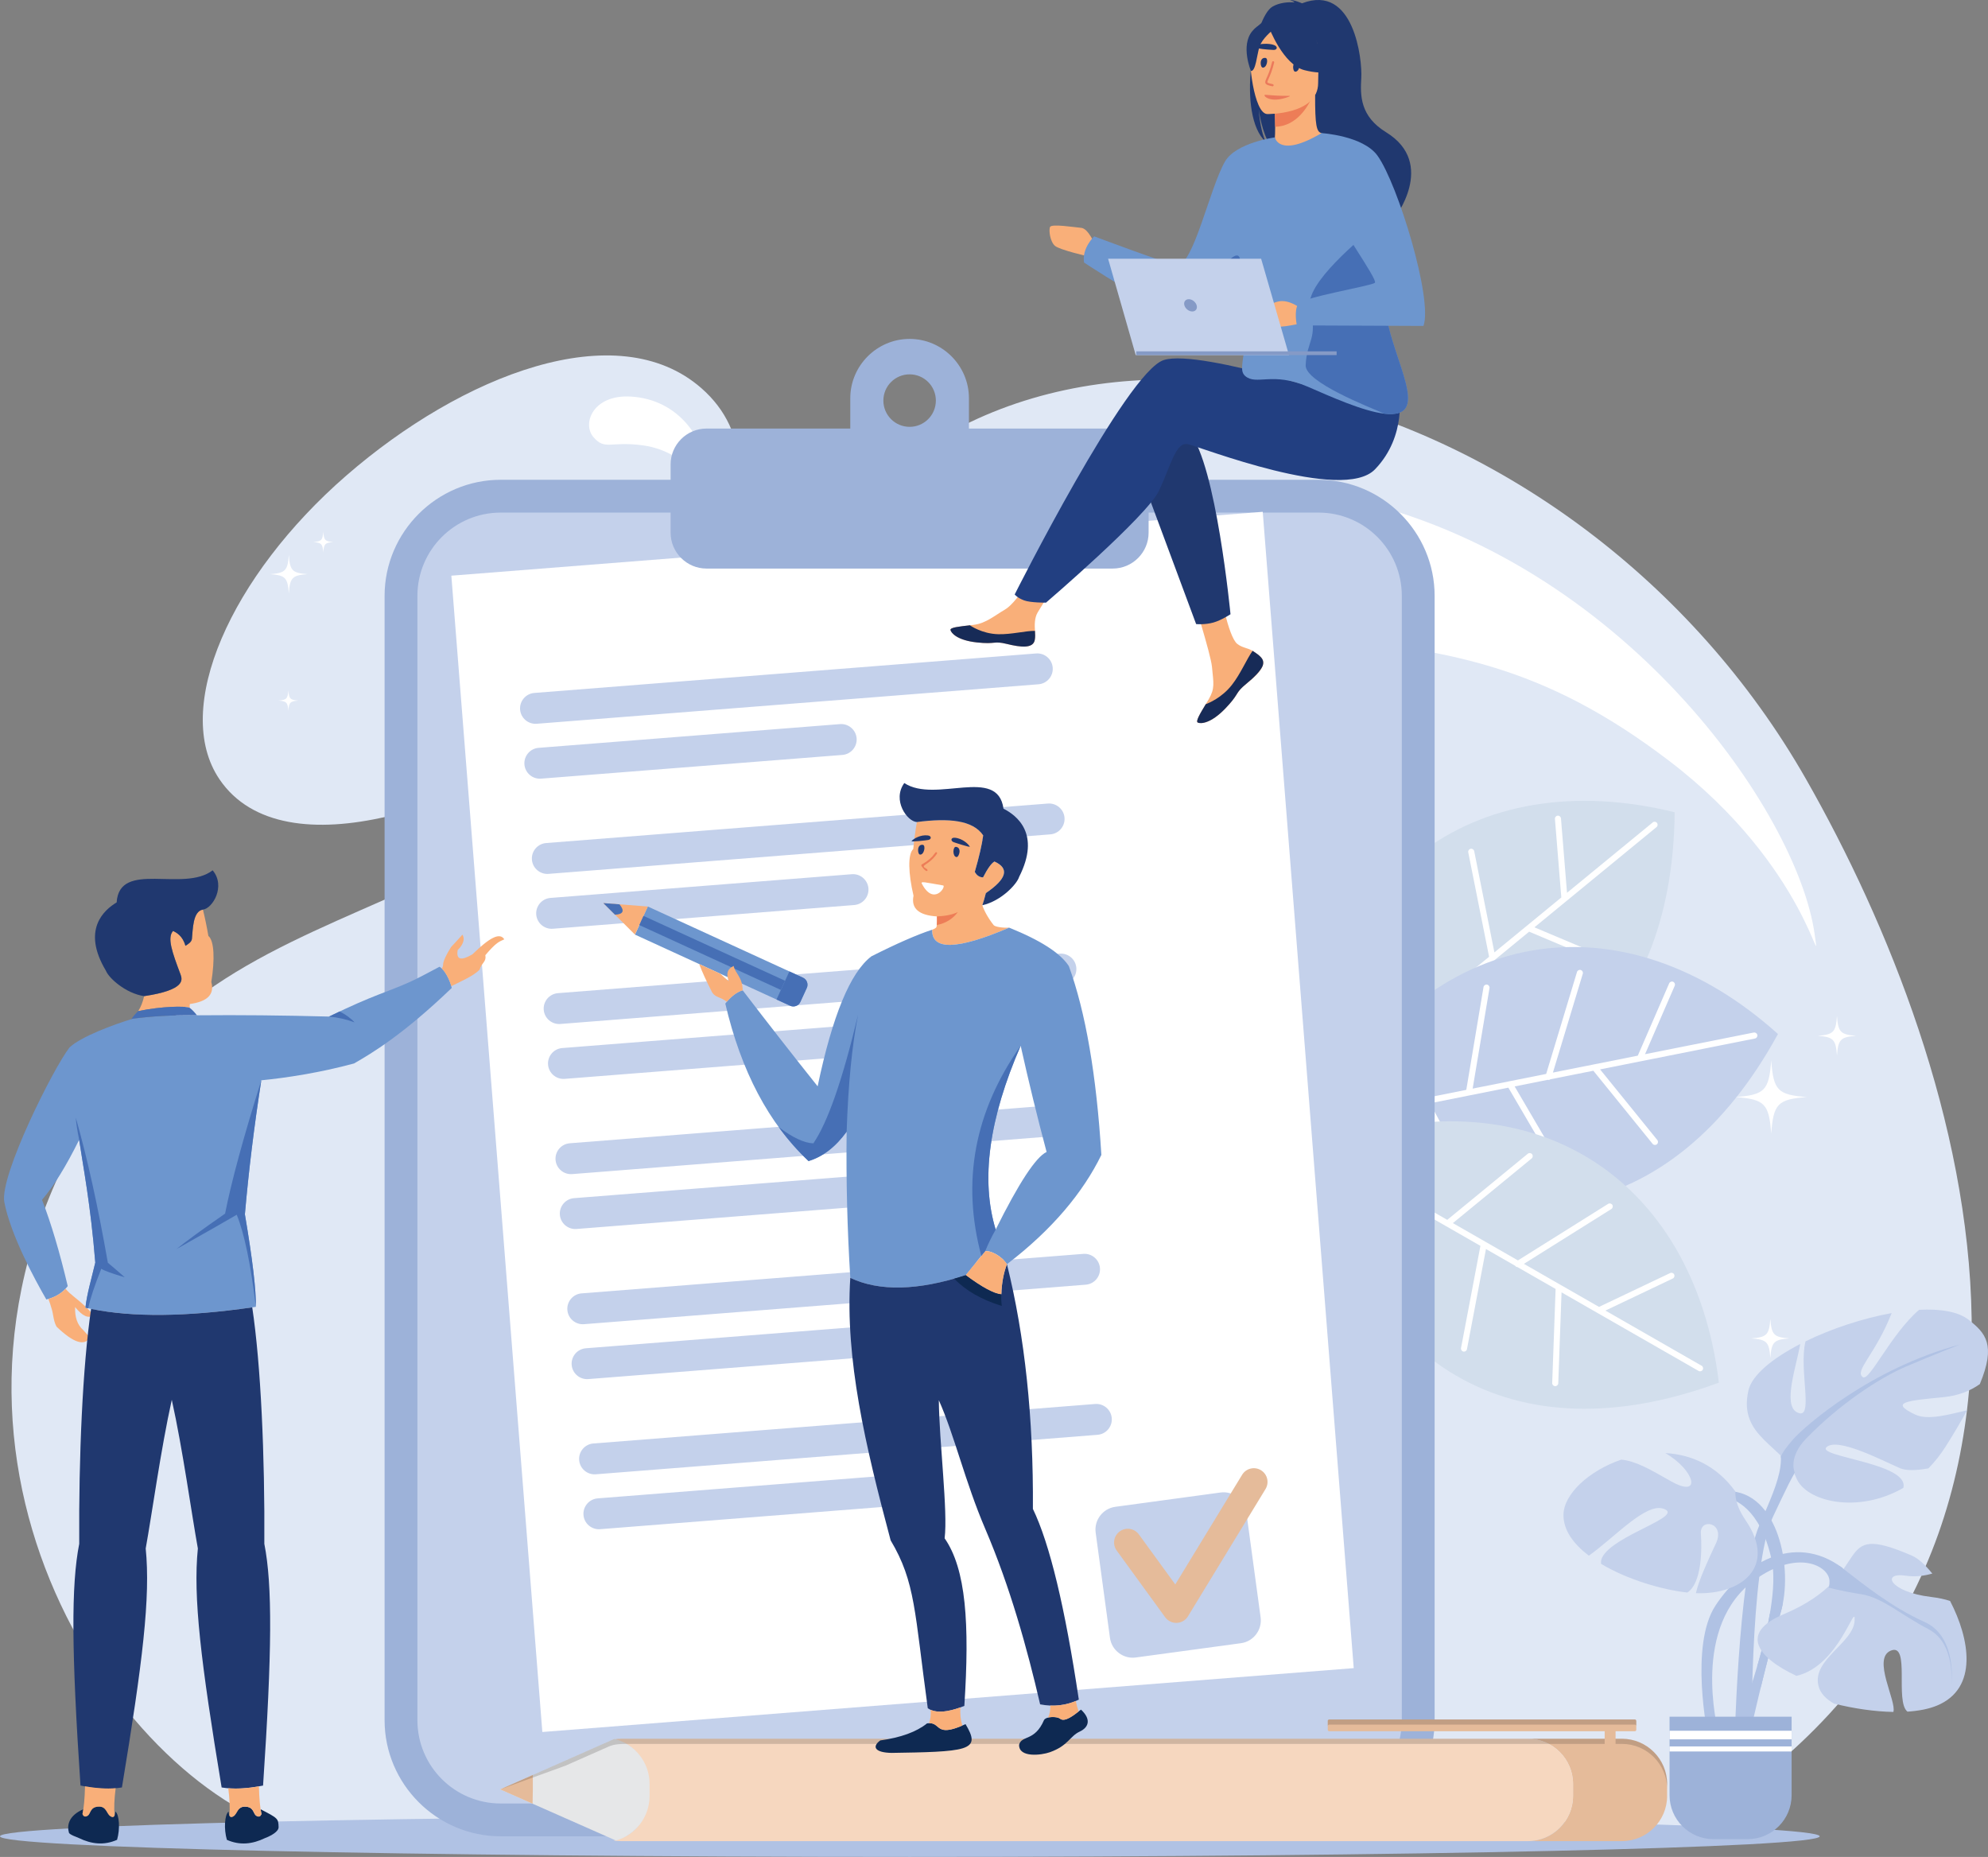 <?xml version="1.0" encoding="UTF-8"?><svg id="a" xmlns="http://www.w3.org/2000/svg" viewBox="0 0 1699.76 1587.51"><rect x="0" y="0" width="1699.76" height="1587.51" fill="#808080" stroke="none"/><g><path d="M850.05,1561.97c218.5,0,419.58,3.27,579.17,8.75,390.51-223.22,255.29-658.31,115.07-904.42-195.15-342.52-656.27-465.62-847-192.34C438.4,844.9,188.66,715.46,53.81,997.17c-134.86,281.71,69.94,551.78,217.07,573.55,159.57-5.48,360.66-8.75,579.17-8.75h0ZM507.87,612.13c-99.96,76.08-265.28,135.02-320.18,54.15-41.02-60.43,9.51-173.8,108.46-259.76,98.89-85.89,231.38-137.89,303.58-74.63,85.7,75.05-14.88,221.66-91.86,280.24Z" style="fill:#e0e8f5; fill-rule:evenodd;"/><path d="M1152.98,426.31c234.61,52.27,383.91,268.02,398.54,372.2,6,42.74-5.12-57.29-124.81-148.37-106.96-81.4-190.23-96.48-317.48-106.32-89.93-6.95-184.1-18-177.41-71.64,5.28-42.36,69.69-79.62,221.16-45.87h0Zm-613.48-87.27c40.39,2.43,64.98,35.59,66.67,73.84,.72,16.27-12.06-26.27-56.84-32.19-27.78-3.67-31.95,4.51-41.9-6.96-9.96-11.46-.5-36.66,32.06-34.69Z" style="fill:#fff; fill-rule:evenodd;"/></g><g><path d="M1431.85,694.43c-171.19-42.32-309.04,54.38-310.3,251.28,187.85,32.69,308.62-64.62,310.3-251.28Z" style="fill:#d2deec; fill-rule:evenodd;"/><path d="M1413.04,703.1c1.1-.91,2.74-.75,3.65,.36,.9,1.1,.75,2.74-.36,3.64l-104.38,85.68,71.64,30.22c1.32,.55,1.93,2.08,1.37,3.39-.55,1.32-2.08,1.93-3.39,1.37l-74.14-31.26-28.98,23.79c-.33,.73-.98,1.31-1.82,1.5l-22.22,18.24,74.25,45.58c1.22,.75,1.6,2.34,.86,3.56-.76,1.21-2.35,1.6-3.57,.85l-75.77-46.52-26.05,21.39c-.08,.07-.16,.14-.25,.21l-26.46,21.71,53.58,35.63c1.18,.79,1.5,2.4,.72,3.59-.8,1.18-2.41,1.51-3.59,.72l-54.89-36.51-70.01,57.47c-1.11,.9-2.74,.74-3.64-.36-.91-1.1-.75-2.73,.36-3.64l47.08-38.64-13.87-49.07c-.39-1.38,.41-2.81,1.78-3.21,1.37-.38,2.8,.41,3.2,1.79l13.26,46.9,47.95-39.36-28.39-84.43c-.46-1.35,.28-2.83,1.63-3.28,1.36-.46,2.83,.28,3.29,1.64l27.76,82.57,24.64-20.23,.1-.08,24.8-20.36-17.81-89.25c-.28-1.4,.63-2.77,2.04-3.05,1.4-.28,2.77,.63,3.05,2.03l17.26,86.53,27.59-22.64,.14-.11,29.48-24.21-5.45-67.14c-.12-1.42,.95-2.67,2.36-2.79,1.42-.12,2.68,.94,2.8,2.37l5.16,63.57,73.27-60.14Z" style="fill:#fff; fill-rule:evenodd;"/></g><g><path d="M1520.17,883.98c-131.08-117.97-298.22-97.61-392.09,75.48,150.31,117.33,302.68,88.38,392.09-75.48Z" style="fill:#c4d1eb; fill-rule:evenodd;"/><path d="M1499.49,882.76c1.4-.28,2.77,.62,3.05,2.03,.28,1.4-.63,2.77-2.03,3.04l-132.43,26.41,48.95,60.39c.89,1.11,.73,2.74-.39,3.64-1.11,.9-2.75,.73-3.65-.38l-50.67-62.51-36.77,7.33c-.63,.5-1.48,.7-2.31,.46l-28.2,5.62,44.02,75.17c.72,1.24,.31,2.83-.93,3.55-1.23,.72-2.82,.31-3.54-.93l-44.93-76.72-33.05,6.59c-.11,.03-.22,.05-.33,.06l-33.57,6.69,30.47,56.68c.68,1.26,.2,2.83-1.05,3.5-1.26,.67-2.83,.2-3.5-1.06l-31.22-58.06-88.83,17.71c-1.4,.28-2.76-.62-3.04-2.04-.28-1.4,.63-2.76,2.03-3.04l59.73-11.91,10.88-49.81c.3-1.4,1.69-2.29,3.08-1.98,1.4,.3,2.28,1.68,1.98,3.07l-10.4,47.62,60.84-12.14,14.73-87.85c.23-1.41,1.57-2.37,2.99-2.13,1.42,.23,2.37,1.57,2.13,2.99l-14.4,85.91,31.27-6.24,.12-.03,31.47-6.27,26.34-87.12c.41-1.37,1.86-2.15,3.23-1.73,1.37,.41,2.14,1.86,1.73,3.23l-25.53,84.46,34.99-6.97,.17-.04,37.41-7.46,26.82-61.8c.57-1.31,2.09-1.91,3.4-1.34,1.32,.57,1.92,2.09,1.35,3.4l-25.39,58.51,92.97-18.53Z" style="fill:#fff; fill-rule:evenodd;"/></g><g><path d="M1469.65,1182.03c-21.22-175.06-160.56-269.59-345.08-200.87,36.13,187.22,169.99,265.58,345.08,200.87Z" style="fill:#d2deec; fill-rule:evenodd;"/><path d="M1454.87,1167.53c1.24,.71,1.67,2.29,.96,3.53-.71,1.24-2.3,1.67-3.53,.96l-117.16-67.16-2.81,77.7c-.05,1.42-1.26,2.54-2.69,2.49-1.42-.06-2.54-1.26-2.49-2.69l2.91-80.42-32.54-18.65c-.8-.04-1.57-.45-2.04-1.17l-24.95-14.3-16.25,85.6c-.27,1.4-1.62,2.33-3.02,2.06-1.4-.27-2.33-1.62-2.06-3.03l16.58-87.35-29.24-16.77c-.1-.04-.2-.1-.29-.16l-29.7-17.02-14.29,62.73c-.32,1.4-1.71,2.27-3.1,1.95-1.39-.32-2.26-1.71-1.94-3.1l14.64-64.27-78.58-45.04c-1.24-.71-1.67-2.3-.96-3.54,.71-1.24,2.29-1.67,3.53-.96l52.84,30.29,40.95-30.39c1.14-.85,2.76-.62,3.62,.53,.85,1.15,.61,2.77-.53,3.62l-39.14,29.05,53.82,30.85,68.85-56.51c1.1-.92,2.74-.75,3.66,.36,.91,1.1,.74,2.74-.36,3.66l-67.33,55.26,27.66,15.86,.12,.07,27.84,15.97,77.12-48.34c1.21-.76,2.81-.38,3.58,.83,.76,1.21,.38,2.81-.83,3.57l-74.76,46.87,30.95,17.75,.16,.09,33.1,18.97,60.83-28.93c1.29-.62,2.83-.07,3.45,1.22,.62,1.29,.07,2.83-1.22,3.45l-57.6,27.4,82.24,47.14Z" style="fill:#fff; fill-rule:evenodd;"/></g><path d="M777.91,1552.26c429.63,0,777.92,7.89,777.92,17.62s-348.29,17.63-777.92,17.63S0,1579.62,0,1569.88s348.28-17.62,777.91-17.62Z" style="fill:#b0c2e4; fill-rule:evenodd;"/><g><path d="M1508.36,1217.88c24.55,22.42,13.88,44.85-4.27,86.49-18.14,41.64-21.34,195.39-21.34,195.39l14.94-2.14s-2.14-158.02,18.14-200.74c20.29-42.71,28.84-64.06,46.99-50.18,18.15,13.89-54.46-28.83-54.46-28.83Z" style="fill:#b0c2e4; fill-rule:evenodd;"/><path d="M1494.88,1188.86c2.97-13.29,20.69-27.66,44.37-39.87-3.53,19.6-14.8,51.65-3.13,58.23,15.76,8.86,1.53-35.89,7.61-60.47,22.25-10.87,49.02-19.74,73.65-24.16-.05,.09-.07,.18-.1,.28-13.88,35.24-32.02,49.12-24.55,54.45,5.61,4.02,23.92-36.68,48.12-57.54,18.15-.97,33.51,1.48,42.58,8.68,14.04,11.11,23.47,20.97,9.35,54.83-8.06,5.76-18.52,9.89-30.65,11.11-32.03,3.21-46.99,4.27-24.56,14.96,10.98,5.22,29.36-.3,44.3-3.67-4.83,8.92-10.79,19.02-18.02,30.52-4.6,7.3-9.64,13.62-15.02,19.1-10.32,1.98-19.32,2-24.08-.04-14.94-6.41-53.37-26.7-62.99-18.15-9.4,8.36,71.19,13.66,65.6,34.9-39.07,22.51-83.77,11.8-91.66-8.87-10.63-27.75-49.8-34.28-40.81-74.28Z" style="fill:#c4d1eb; fill-rule:evenodd;"/><path d="M1575.63,1340.67c-42.73-32.04-86.48-2.14-108.92,32.03-22.41,34.16-6.41,111.04-6.41,111.04,0,0,8.55,0,8.55-3.2s-23.5-90.76,32.03-130.26c34.73-24.71,59.78-12.81,62.99-1.07,3.21,11.75-13.88,33.1-13.88,33.1l25.64-41.64Z" style="fill:#b0c2e4; fill-rule:evenodd;"/><path d="M1477.39,1274.83c42.72,0,56.61,66.2,44.85,104.63-11.74,38.44-27.76,109.98-27.76,109.98l-10.68-10.68s40.57-100.36,30.97-145.21c-9.62-44.84-33.09-52.32-37.38-52.32s0-6.4,0-6.4Z" style="fill:#b0c2e4; fill-rule:evenodd;"/><path d="M1513.21,1379.77c3.01-3.98,6.72-7.27,11.24-9.46-.59,3.19-1.32,6.25-2.21,9.15-5.36,17.52-11.57,41.9-16.8,63.26-.45-2.73-1.21-6.95-2.31-13.45-.28-1.53-.47-3.2-.64-4.96,4.19-14.22,8.15-29.73,10.73-44.54Z" style="fill:#b0c2e4; fill-rule:evenodd;"/><path d="M1524.9,1380.09c81.13-34.17,38.39-81.05,109.93-50.09,5.04,2.17,11.17,7.68,17.32,15.26-6.36,1.81-14.06,3.1-22.67,1.82-21.35-3.2-13.88,13.88,21.37,18.15,6.62,.81,12.01,1.92,16.5,3.48,16.79,32.25,24.36,74.66-11.17,89.4-7.01,2.91-15.65,4.57-25.29,5.2-10.95-8.71,2.69-59.14-14.23-52.17-16.21,6.69,5.12,43.22,2.19,52.43-16.03-.29-33.77-2.91-50.69-7.11-6.72-3.76-11.85-8.8-13.41-15.42-5.35-22.43,29.88-36.3,30.96-55.52,.97-17.67-12.94,38.87-49.72,47.19-33.3-15.54-49.04-36.65-11.1-52.62Z" style="fill:#c4d1eb; fill-rule:evenodd;"/><path d="M1467.07,1319.68c8.55-18.15-13.88-22.43-12.8-8.55,.91,12.31,1.04,42.21-11.57,50.35-21.75-2.36-51.34-11.13-73.74-24.49-.28-1.8,0-3.66,.94-5.56,9.62-19.22,71.54-35.24,52.31-41.64-15.29-5.12-42.13,25.01-63.74,40.17-12.99-9.86-21.69-21.59-21.69-34.69,0-17.75,21.56-37.83,49.44-47.42,12.54,1.26,24.2,8.12,42.39,18.44,26.89,15.24,20.67-9.4-4.76-24.02,21.96,1.13,43.83,10.51,59.98,32.91,0,0-1.53,9.57,8.6,24.39,27.64,40.4-4.27,63.98-42.39,62.46,2.17-10.65,11.12-29.82,17.01-42.36Z" style="fill:#c4d1eb; fill-rule:evenodd;"/><path d="M1573.07,1338.86c20.87,16.13,44.06,35,72.53,47.81,28.49,12.82,22.78,54.58,22.78,54.58,0,0,4.27-36.06-19.46-48.41-23.73-12.33-39.38-27.05-57.41-29.89-18.05-2.86-28.02-5.7-28.02-5.7,0,0,5.71-11.39,2.38-15.66-3.32-4.27,7.19-2.73,7.19-2.73Z" style="fill:#b0c2e4; fill-rule:evenodd;"/><path d="M1675.97,1149.39c-76.4,20.41-132.38,69.29-142.85,81.16-10.44,11.85-10.44,15.18-10.44,15.18l8.08,15.18,3.79-1.9s-6.17-12.81,9.97-29.42c27.83-28.66,61.69-51.26,84.95-61.22,23.26-9.97,46.49-18.98,46.49-18.98Z" style="fill:#b0c2e4; fill-rule:evenodd;"/><path d="M1465.07,1572.31h29.19c20.76,0,37.59-16.82,37.59-37.59v-67.06h-104.37v67.06c0,20.76,16.82,37.59,37.59,37.59Z" style="fill:#9db2d9; fill-rule:evenodd;"/><rect x="1427.48" y="1479.64" width="104.37" height="7.35" style="fill:#fff;"/><rect x="1427.48" y="1493.04" width="104.37" height="4.32" style="fill:#fff;"/></g><path d="M428.09,410.17h699.27c54.59,0,99.26,44.66,99.26,99.25v961.21c0,54.59-44.67,99.25-99.26,99.25H428.09c-54.59,0-99.26-44.66-99.26-99.25V509.42c0-54.59,44.67-99.25,99.26-99.25Z" style="fill:#9db2d9; fill-rule:evenodd;"/><path d="M428.09,438.22h699.27c39.3,0,71.2,31.9,71.2,71.2v961.21c0,39.3-31.9,71.2-71.2,71.2H428.09c-39.3,0-71.2-31.9-71.2-71.2V509.42c0-39.3,31.9-71.2,71.2-71.2Z" style="fill:#c4d1eb;"/><rect x="423.74" y="463.33" width="695.89" height="991.61" transform="translate(-72.88 63.5) rotate(-4.5)" style="fill:#fff;"/><path d="M456.83,592.41l429.04-33.76c7.25-.57,13.63,4.88,14.21,12.13h0c.57,7.25-4.89,13.64-12.14,14.22l-429.04,33.76c-7.24,.57-13.63-4.89-14.21-12.13h0c-.57-7.25,4.89-13.64,12.14-14.22h0Zm50.49,641.65l429.04-33.77c7.25-.57,13.64,4.9,14.21,12.14h0c.57,7.25-4.89,13.64-12.14,14.21l-429.04,33.76c-7.25,.57-13.64-4.89-14.21-12.14h0c-.57-7.24,4.89-13.64,12.13-14.21h0Zm3.7,46.93c-7.25,.57-12.7,6.96-12.14,14.21h0c.57,7.25,6.97,12.71,14.21,12.13l257.69-20.28c7.25-.57,12.7-6.96,12.14-14.21h0c-.57-7.25-6.96-12.7-14.21-12.14l-257.69,20.28h0Zm-13.79-175.26l429.04-33.77c7.25-.57,13.64,4.89,14.21,12.14h0c.57,7.25-4.88,13.63-12.13,14.2l-429.04,33.77c-7.25,.57-13.64-4.89-14.21-12.13h0c-.57-7.25,4.89-13.64,12.14-14.22h0Zm3.69,46.93c-7.25,.57-12.71,6.96-12.14,14.21h0c.57,7.25,6.96,12.7,14.21,12.14l257.69-20.28c7.25-.57,12.7-6.96,12.14-14.21h0c-.57-7.25-6.96-12.71-14.22-12.14l-257.68,20.28h0Zm-13.79-175.26l429.04-33.76c7.25-.57,13.64,4.89,14.21,12.13h0c.57,7.25-4.89,13.64-12.13,14.21l-429.04,33.78c-7.25,.57-13.63-4.89-14.21-12.14h0c-.57-7.25,4.89-13.64,12.14-14.21h0Zm3.69,46.93c-7.25,.57-12.71,6.96-12.13,14.21h0c.57,7.25,6.96,12.71,14.2,12.14l257.69-20.28c7.24-.57,12.7-6.97,12.14-14.21h0c-.57-7.25-6.96-12.7-14.22-12.14l-257.68,20.28h0Zm-13.79-175.26l429.04-33.77c7.25-.57,13.64,4.89,14.21,12.14h0c.57,7.25-4.89,13.64-12.14,14.21l-429.04,33.77c-7.25,.57-13.63-4.89-14.21-12.13h0c-.57-7.25,4.89-13.64,12.14-14.21h0Zm3.69,46.93c-7.25,.57-12.7,6.96-12.13,14.21h0c.57,7.25,6.96,12.7,14.21,12.14l257.68-20.28c7.25-.57,12.7-6.96,12.14-14.21h0c-.57-7.25-6.96-12.71-14.21-12.14l-257.69,20.28h0Zm-13.79-175.26l429.04-33.77c7.24-.57,13.63,4.89,14.21,12.14h0c.57,7.25-4.89,13.64-12.14,14.21l-429.04,33.78c-7.24,.57-13.63-4.89-14.21-12.14h0c-.57-7.25,4.89-13.64,12.14-14.21h0Zm3.69,46.93c-7.25,.57-12.7,6.96-12.14,14.2h0c.57,7.25,6.97,12.71,14.22,12.14l257.68-20.28c7.25-.57,12.71-6.96,12.14-14.21h0c-.57-7.25-6.96-12.71-14.21-12.14l-257.69,20.28h0Zm-10.09-128.33c-7.25,.57-12.71,6.96-12.14,14.21h0c.57,7.25,6.96,12.7,14.2,12.14l257.69-20.28c7.25-.57,12.7-6.96,12.14-14.21h0c-.57-7.25-6.96-12.71-14.21-12.14l-257.68,20.29Z" style="fill:#c4d1eb; fill-rule:evenodd;"/><path d="M604.03,366.38h122.97v-25.92c0-27.9,22.83-50.72,50.73-50.72h0c27.89,0,50.72,22.82,50.72,50.72v25.92h122.97c16.86,0,30.65,13.79,30.65,30.65v58.39c0,16.86-13.79,30.65-30.65,30.65h-347.39c-16.86,0-30.65-13.79-30.65-30.65v-58.39c0-16.86,13.79-30.65,30.65-30.65h0Zm173.7-46.35c-12.4,0-22.44,10.05-22.44,22.44s10.04,22.44,22.44,22.44,22.44-10.04,22.44-22.44-10.05-22.44-22.44-22.44Z" style="fill:#9db2d9; fill-rule:evenodd;"/><g><path d="M1425.4,1535.39v-10.3c0-21.23-17.37-38.6-38.6-38.6h-5.46v-6.44h16.44c.7,0,1.26-.56,1.26-1.25v-7.55c0-.69-.56-1.26-1.26-1.26h-261.28c-.69,0-1.25,.57-1.25,1.26v7.55c0,.69,.56,1.25,1.25,1.25h235.51v6.44h-65.64c21.24,0,38.6,17.37,38.6,38.6v10.3c0,21.24-17.37,38.61-38.6,38.61h80.44c21.23,0,38.6-17.37,38.6-38.61Z" style="fill:#e5bb9a; fill-rule:evenodd;"/><path d="M1344.97,1535.39v-10.3c0-21.23-17.37-38.6-38.6-38.6H531.06c-2.25,0-4.44,.2-6.58,.57,18.12,3.15,29.61,19.05,29.61,38.03v10.3c0,18.99-11.49,34.89-29.61,38.04,2.14,.37,4.34,.57,6.58,.57h775.3c21.24,0,38.6-17.37,38.6-38.61Z" style="fill:#f6d7bf; fill-rule:evenodd;"/><path d="M427.66,1529.77l55.81-24.66,41.82-18.49c17.22,4.25,30.09,19.88,30.09,38.36v10.53c0,18-12.19,33.29-28.73,38l-43.19-19.09-55.81-24.66Z" style="fill:#e6e7e8; fill-rule:evenodd;"/><path d="M455.56,1517.43c.09,8.47,.02,16.67-.19,24.59l-27.72-12.25,27.91-12.33Z" style="fill:#e5bb9a; fill-rule:evenodd;"/><g style="opacity:.19;"><path d="M1425.4,1529.49v-4.4c0-21.23-17.37-38.6-38.6-38.6h-5.46v4.39h5.46c21.23,0,38.6,17.37,38.6,38.6h0Zm-26.37-53.87v-4.36c0-.69-.56-1.26-1.26-1.26h-261.28c-.69,0-1.25,.57-1.25,1.26v4.36c.01-.68,.57-1.22,1.25-1.22h261.28c.68,0,1.24,.55,1.26,1.22h0Zm-27.03,10.88H531.06c-1.69,0-3.37,.11-5,.33-.25-.07-.52-.14-.78-.2l-41.82,18.49-27.9,12.33-27.91,12.33,55.81-20.27,37.2-16.45c4.64-2.05,9.99-2.17,15.1-2.17h836.24v-4.39Z" style="fill:#231f20; fill-rule:evenodd;"/></g></g><g><path d="M1078.39,562.23c1.87,2.14,2.1,4.53,1.18,7.09,0,0,0,.02-.01,.03-1.71,4.73-7.36,10.01-13.92,15.27-.84,.68-1.58,1.29-2.22,1.87-.17,.15-.35,.3-.51,.45-.13,.12-.25,.23-.38,.34-6.12,5.65-3.82,6.93-14.8,18.37-12.53,13.04-21.16,13.28-23.62,12.09-2.06-1.01,2.14-7.93,6.83-15.71,.22-.38,.44-.75,.68-1.13,.62-1.03,1.24-2.09,1.85-3.12,5.48-9.35,4.08-13.75,2.78-27.66-1.05-11.32-17.6-63.21-17.6-63.21l24.03-4.13s7.22,41.32,15.19,47.68c4.27,3.39,9.03,3.44,13.12,5.96,.29,.17,.58,.34,.85,.53,2.34,1.55,4.7,3.14,6.58,5.28Z" style="fill:#f9af79; fill-rule:evenodd;"/><path d="M1078.39,562.23c1.87,2.14,2.1,4.53,1.18,7.09,0,0,0,.02-.01,.03-2.09,4.73-7.6,9.97-13.94,15.23-.83,.69-1.56,1.32-2.21,1.91-.17,.15-.35,.3-.51,.45-.13,.12-.25,.23-.38,.34-6.12,5.65-3.82,6.93-14.8,18.37-12.53,13.04-21.16,13.28-23.62,12.09-2.06-1.01,2.14-7.93,6.83-15.71,2.43-.89,13.76-5.5,22.33-16.46,7.56-9.63,12.59-22,17.72-29.16,.29,.17,.58,.34,.85,.53,2.34,1.55,4.7,3.14,6.58,5.28Z" style="fill:#172b57; fill-rule:evenodd;"/><path d="M884.74,547.23c-1.48,7.41-12.05,6.18-23.85,3.29-11.8-2.89-9,.54-25.8-1.32-16.8-1.85-21.89-8.12-22.41-10.62-.46-2.22,7.85-2.99,16.75-4.03,1.12-.12,2.24-.26,3.37-.4,10.04-1.26,17.41-7.75,26.54-13.08,8.65-5.04,21.56-25.61,21.56-25.61l23.04,1.83s-12.09,18.36-16.77,26.35c-2.75,4.69-2.6,10.91-2.26,15.7,.17,2.61,.34,5.27-.18,7.89Z" style="fill:#f9af79; fill-rule:evenodd;"/><path d="M860.88,550.52c-11.8-2.89-9,.54-25.8-1.32-16.8-1.85-21.89-8.12-22.41-10.62-.46-2.22,7.85-2.99,16.75-4.03l.07,.17s10.08,7.14,24.07,7.48c11.4,.27,23.47-2.99,31.34-2.86,.17,2.61,.34,5.27-.18,7.89-1.48,7.41-12.05,6.18-23.85,3.29Z" style="fill:#172b57; fill-rule:evenodd;"/><path d="M936.02,208.8s-5.49-13.45-11.53-14c-6.05-.55-25.25-3.58-26.64-.83-1.37,2.74,0,12.63,4.13,16.19,4.11,3.58,29.64,9.34,29.64,9.34l4.4-10.7Z" style="fill:#f9af79; fill-rule:evenodd;"/><path d="M973.04,399.89l49.66,133.64s7.63,.74,14.94-1.37c6.73-1.94,14.45-7.03,14.45-7.03,0,0-12.32-128.33-34.91-155.01-22.57-26.7-44.14,29.76-44.14,29.76Z" style="fill:#20386f; fill-rule:evenodd;"/><path d="M1169.46,345.83s-142.69-48.26-174.51-37.99c-31.83,10.27-127.38,200.37-127.38,200.37,0,0,2.15,2.87,8.04,5.07,5.47,2.06,18.73,1.93,18.73,1.93,0,0,86.23-73.93,96.49-95.48,10.27-21.56,14.38-42.08,24.64-40.04,10.27,2.06,132.42,50.31,160.15,21.56,27.72-28.74,20.46-66.08,20.46-66.08l-26.63,10.65Z" style="fill:#223f81; fill-rule:evenodd;"/><path d="M1082.25,121.36c-2.27-4.71-4.83-13.07-6.07-27.96,.2,1.48,2.77,20.27,9.99,30.91,29.67,19.48,86.56,84.54,85.42,96.87,0,0,20.04-33.98,20.39-34.19,0,0,36.96-46.99-6.85-73.92-22.25-13.69-22.14-31.24-21.21-46.5,.93-15.26-6.08-80.92-50.67-63.74,0,0-7.16-3.18-10.37-2.7,0,0,2.62,.5,3.95,1.88-5.17-.31-12.57,.07-18.73,3.58-16.35,9.29-30.97,92.63-5.86,115.76Z" style="fill:#20386f; fill-rule:evenodd;"/><path d="M1087.94,125.28c-.16,.07,14.32,7.58,25.21,4.6,10.24-2.79,16.93-16.06,16.79-16.1-4.34-.86-5.59-6.83-5.49-32.43l-1.96,.38-32.97,6.53s.74,10.37,.76,20.15c.04,8.22-.47,16-2.34,16.88Z" style="fill:#f9af79; fill-rule:evenodd;"/><path d="M1089.51,88.26s.74,10.37,.76,20.15c18.46-.52,28.21-17.34,32.21-26.68l-32.97,6.53Z" style="fill:#ed7d57; fill-rule:evenodd;"/><path d="M1125.89,78.14s9.67-15.28,11.99-28.34c1.65-9.32-3.1-43.9-37.84-38.91,0,0-10.09,.99-19.58,7.4-7.54,5.09-18.42,16.09-6.25,46.26l3.16,10.19,48.51,3.41Z" style="fill:#20386f; fill-rule:evenodd;"/><path d="M1083.34,97.51s43.66,.72,43.68-26.47c.04-27.2,5.69-45.41-22.18-47.03-27.87-1.61-33.29,8.76-35.52,17.84-2.22,9.07,2.66,54.78,14.01,55.65Z" style="fill:#f9af79; fill-rule:evenodd;"/><path d="M1084.97,23.35s11.95,31.9,30.29,36.62c18.34,4.72,26.29-.2,26.29-.2,0,0-14.06-11.18-16.98-30.68,0,0-30.6-20.92-39.61-5.73Z" style="fill:#20386f; fill-rule:evenodd;"/><path d="M1087.94,25.94s-8.93,7.12-11.1,14.05c-2.19,6.93-3.15,21.18-7.31,20.69,0,0-9.01-21.68,1.1-33.95,10.73-13.01,17.31-.79,17.31-.79Z" style="fill:#20386f; fill-rule:evenodd;"/><path d="M1202.94,346.58c-2.36,6.53-9.58,8.22-19.26,7.09-18.46-2.15-45.86-14.55-65.61-23.11-30.12-13.06-43.8-.79-53.39-9.1-9.58-8.31,10.95-26.77-6.85-112.55-6.03-29.09,32.21-91.46,32.21-91.46,0,0,3.3,18.06,39.89-3.66,1.29-.77,15.71,20.55,29.57,46.85,15.29,29,29.93,64.04,25.62,82.1-8.2,34.41,24.65,84.86,17.81,103.85Z" style="fill:#6d96ce; fill-rule:evenodd;"/><path d="M1090.04,117.44l-22.55,92.54s-2.81,4.99-7.22,12.11c-10.32,16.71-29.44,45.07-41.68,47.96-6.03,1.42-18.88-3.61-33.08-10.78-26.87-13.58-58.63-34.85-58.63-34.85-2.04-12.32,8.67-22.36,8.67-22.36,0,0,64.34,24.19,70.73,24.64,13.93,1,28.1-66.22,41.12-88.63,9.41-16.2,42.65-20.62,42.65-20.62Z" style="fill:#6d96ce; fill-rule:evenodd;"/><path d="M1202.94,346.58c-2.36,6.53-9.58,8.22-19.26,7.09-12.77-5.57-67.94-26.94-67.32-41.42,.92-21.44,10.6-22.13,3.76-48.58-5.49-21.26,45.48-60.77,53.61-69.36,15.3,29.01,15.71,30.38,11.4,48.44-8.2,34.41,24.65,84.86,17.81,103.85Z" style="fill:#466fb5; fill-rule:evenodd;"/><path d="M1060.28,222.08c-10.32,16.71-29.44,45.07-41.68,47.96-6.03,1.42-18.88-3.61-33.08-10.78,10.37,2.67,20.44,2.59,30.23,1.65,10.62-1.02,13.7-14.03,30.47-33.53,10.87-12.65,13.55-9.46,14.07-5.29Z" style="fill:#466fb5; fill-rule:evenodd;"/><path d="M1111.4,263.14s-9.24-7.19-17.97-5.49c-8.73,1.72-13,7.71-12.65,10.44,.33,2.74,4.96,10.44,11.63,11.13,6.68,.68,25.67-4.11,25.67-4.11l-6.67-11.97Z" style="fill:#f9af79; fill-rule:evenodd;"/><path d="M1129.93,113.78s35.59,2.19,47.9,19.37c17.35,24.19,47.46,122.91,39.25,145.5l-108.25-.47s-2.62-12.25,1.03-18.19c3.65-5.93,62.96-15.51,65.7-18.25,2.74-2.75-34.22-53.39-34.22-61.61s-11.4-66.36-11.4-66.36Z" style="fill:#6d96ce; fill-rule:evenodd;"/><polygon points="1102.1 303.57 971.05 303.57 947.43 221.18 1078.28 221.18 1102.1 303.57" style="fill:#c4d1eb; fill-rule:evenodd;"/><rect x="971.5" y="300.36" width="171.33" height="3.2" style="fill:#859ac6;"/><path d="M1012.66,261.04c-.83-2.9,.85-5.25,3.75-5.25s5.91,2.35,6.74,5.25c.84,2.89-.83,5.24-3.74,5.24s-5.91-2.35-6.75-5.24Z" style="fill:#859ac6; fill-rule:evenodd;"/><path d="M1102.21,81.95c-8.03,.04-12.49-.25-20.28-.91-3.13-.28,3.29,8.44,20.72,1.37,.41-.17,.18-.47-.44-.46Z" style="fill:#eb795b; fill-rule:evenodd;"/><path d="M1106.26,41.14c-3.9,.29-3.69,3.39-.8,4.14,30.73,7.7,10.46-4.86,.8-4.14Z" style="fill:#20386f; fill-rule:evenodd;"/><path d="M1089.35,38.51c3.65,1.4,2.54,4.32-.44,4.18-31.64-1.54-8.59-7.68,.44-4.18Z" style="fill:#20386f; fill-rule:evenodd;"/><path d="M1088.07,73.78l-.2-.02c-3.4-.75-5.2-1.21-5.84-2.49-.6-1.18,0-2.5,1.07-4.91,1.19-2.65,2.99-6.68,4.55-13.34,.12-.48,.6-.76,1.09-.66,.48,.11,.78,.59,.67,1.09-1.6,6.79-3.44,10.93-4.67,13.66-.7,1.58-1.31,2.94-1.1,3.34,.28,.57,2.69,1.11,4.62,1.53,.49,.12,.79,.6,.68,1.1-.09,.4-.46,.69-.88,.69Z" style="fill:#eb795b; fill-rule:evenodd;"/><path d="M1079.61,57.79c-2.22-.23-3.07-8.87,2.33-8.29,2.88,.31,1.31,8.68-2.33,8.29Z" style="fill:#20386f; fill-rule:evenodd;"/><path d="M1107.34,61.27c-2.22-.25-3.05-8.87,2.33-8.29,2.88,.31,1.31,8.69-2.33,8.29Z" style="fill:#20386f; fill-rule:evenodd;"/></g><path d="M953.59,1288.19l89.94-12.22c10.7-1.45,20.63,6.11,22.09,16.8l12.22,89.94c1.45,10.69-6.1,20.62-16.79,22.08l-89.94,12.22c-10.7,1.45-20.62-6.11-22.08-16.8l-12.22-89.94c-1.45-10.7,6.1-20.62,16.8-22.08Z" style="fill:#c4d1eb; fill-rule:evenodd;"/><path d="M954.79,1325.6l41.43,56.97c3.81,5.24,11.15,6.42,16.4,2.62,1.45-1.05,2.59-2.38,3.4-3.87l46.74-76.69,19.27-31.62c3.37-5.52,1.63-12.73-3.9-16.1-5.52-3.37-12.74-1.62-16.1,3.9l-17.57,28.82-39.59,64.95-31.09-42.75c-3.79-5.24-11.13-6.42-16.37-2.62-5.25,3.8-6.42,11.14-2.62,16.39Z" style="fill:#e5bb9a; fill-rule:evenodd;"/><g><path d="M897.58,1498.02c15.74-5.54,17.01-13.66,25.5-17.62,8.54-3.99,9.53-11.1,1.17-18.82-6.18,4.93-13.83,11-17.88,7.78-2.71-2.14-11.9-2.01-13.71,1.12-8,18.6-19.13,12.7-21.33,21.17-.25,11.26,19.03,8.92,26.26,6.37Z" style="fill:#0e2952; fill-rule:evenodd;"/><path d="M762.34,1498.58c29.07-.46,50.8-.81,60.84-3.98,10.83-3.42,8.59-10.03,2.37-20.6-27.41,12.61-20.1-2.59-32.91-.66-9,7.25-22.35,12.12-40.01,14.58-7.47,5.51-4.43,10.42,9.71,10.66Z" style="fill:#0e2952; fill-rule:evenodd;"/><path d="M862.8,793.05c-4.64,.33-11.97-.55-13.26-2.2-4.93-6.27-8.36-12.81-9.63-16.94,.96-2.74,1.98-6.21,3.02-10.39,17.89-12.16,20.33-21.14,7.33-26.97-2.62,1.47-5.86,5.99-9.75,13.57-3.1-.12-5.45-1.71-7.05-4.75,3.69-12.79,6.09-23.18,7.21-31.17-8.82-13.1-29.43-14.97-56.73-11.43-1.26,7.27-2.3,14.96-3.11,23.08-4.83,4.45-4.21,20.93,.24,39.93-2.22,10.8,4.45,16.7,20.01,17.69,.22,3.83-.13,8.53-.39,9.06-.39,.83-1.77,1.62-3.68,2.3h0c-.52,17.83,21.4,17.25,65.79-1.77Z" style="fill:#f9af79; fill-rule:evenodd;"/><path d="M783.94,702.76c27.3-3.54,47.91-1.67,56.73,11.43-1.12,7.99-3.52,18.38-7.21,31.17,1.6,3.05,3.95,4.63,7.05,4.75,3.89-7.58,7.14-12.1,9.76-13.58,12.99,5.84,10.55,14.82-7.34,26.98-1.05,4.19-2.06,7.65-3.02,10.39,16.09-3.6,29.56-18,31.45-24.22,18.77-37.01-2.17-52.63-13.37-58.33-4.94-36.64-58.15-4.26-84.81-21.92-10.6,14.64,2.51,32.99,10.76,33.32Z" style="fill:#20386f; fill-rule:evenodd;"/><path d="M620.14,857.96c13.5,57.84,37.23,102.73,71.18,134.66,12.24-3.71,23.1-12.08,32.56-25.09-.5,41.83,.54,83.47,3.13,124.91,24.78,11.75,57.67,10.99,98.69-2.27l16.64-20.49c4.27-.83,13.98,3.89,18.63,11.09,38.95-29.73,65.22-61.68,80.71-93.42-4.19-68.19-13.45-122-27.79-161.42-7.25-11.15-24.28-22.1-51.09-32.88-44.39,19.02-66.32,19.61-65.79,1.77-13.05,4.29-30.37,11.87-51.95,22.75-17.99,13.67-33.31,50.71-45.97,111.13-20.59-25.8-41.95-53.15-64.08-82.06-4.92,1.39-9.88,5.17-14.87,11.32h0Zm231.16,193.24c-12.91-42.46-5.78-94.84,21.38-157.16,6.85,30.74,14.23,61,22.17,90.78-9.22,4.39-23.74,26.51-43.55,66.38Z" style="fill:#6d96ce; fill-rule:evenodd;"/><path d="M856.13,1106.54c-6.29-.5-16.44-5.95-30.44-16.37-41.01,13.26-73.9,14.03-98.69,2.27-4.4,69.76,12.74,142.89,34.5,224.41,21.31,35.79,20.41,60.95,31.76,143.52,6.31,4.49,16.72,3.84,31.26-1.96,4.61-70.41,1.42-117.01-16.85-143.29,2.86-23.6-4.61-81.63-4.96-118.05,13.29,29.62,22.41,69.65,39.73,110.07,21.08,49.21,35.77,101.88,46.89,149.93,11.77,2.29,22.79,.94,33.08-4.04-11.81-78.97-24.9-133.32-39.27-163.05,.54-77.65-6.85-147.38-22.18-209.2-2.86,7.3-4.47,15.89-4.84,25.77Z" style="fill:#20386f; fill-rule:evenodd;"/><path d="M825.7,1090.17c14,10.42,24.14,15.88,30.44,16.37,.37-9.88,1.98-18.47,4.84-25.77-4.66-7.2-14.36-11.92-18.63-11.09l-16.64,20.49Z" style="fill:#f9af79; fill-rule:evenodd;"/><path d="M723.88,967.53c1.36-40.63,4.61-73.94,9.77-99.93-13.14,55.18-25.88,91.8-38.21,109.86-7.79-.25-17.66-4.86-29.61-13.85,7.73,10.63,16.23,20.3,25.48,29,12.24-3.71,23.1-12.08,32.56-25.09Z" style="fill:#466fb5; fill-rule:evenodd;"/><path d="M842.34,1069.68c2.38-5.91,5.37-12.07,8.97-18.49-12.91-42.46-5.78-94.84,21.38-157.16-39.51,56.18-50.72,116.07-33.62,179.67l3.27-4.03Z" style="fill:#466fb5; fill-rule:evenodd;"/><path d="M819.02,779.7c-4.37,2.15-10.34,3.41-17.94,3.76,.15,2.57,.04,5.53-.13,7.36,7.64-1.47,13.66-5.18,18.07-11.13Z" style="fill:#ed7d57; fill-rule:evenodd;"/><path d="M822.8,1475.22c-1.47-4.8-2.02-9.99-1.66-15.54-11.09,3.99-19.55,4.69-25.39,2.09,.31,4.11-.16,7.91-1.4,11.4,10.09-.36,5.49,11.88,28.45,2.04h0Zm73.27-6.82c3.49-.92,8.43-.52,10.3,.95,3.63,2.87,10.13-1.67,15.88-6.19-.99-2.72-1.81-5.71-2.46-8.96-6.93,2.9-14.18,4.2-21.75,3.89,.11,4.13-.54,7.57-1.97,10.31Z" style="fill:#f9af79; fill-rule:evenodd;"/><path d="M856.55,1116.46c-.45-3.59-.59-6.89-.42-9.91-6.29-.5-16.44-5.95-30.44-16.37-3.32,1.08-6.59,2.06-9.81,2.98,9.85,10.24,23.4,18.01,40.67,23.31Z" style="fill:#0e2952; fill-rule:evenodd;"/><path d="M542.89,798.99l11-24c59.11,27.11,73.58,33.74,132.69,60.85,3.3,1.51,4.77,5.45,3.26,8.75l-5.51,12c-1.51,3.3-5.45,4.77-8.75,3.25-59.11-27.11-73.58-33.74-132.69-60.84Z" style="fill:#6d96ce; fill-rule:evenodd;"/><polygon points="553.89 774.99 542.89 798.99 515.87 772.07 553.89 774.99" style="fill:#f9af79; fill-rule:evenodd;"/><rect x="604.61" y="748.13" width="8.63" height="133.16" transform="translate(-385.41 1028.81) rotate(-65.38)" style="fill:#466fb5;"/><path d="M674.92,830.49l-11,24,11.66,5.34c3.3,1.52,7.24,.05,8.75-3.25l5.51-12c1.51-3.3,.04-7.24-3.26-8.75l-11.66-5.35Z" style="fill:#466fb5; fill-rule:evenodd;"/><path d="M525.83,782.01c7.13-.37,8.41-3.33,3.83-8.88l-13.79-1.05,9.96,9.93Z" style="fill:#466fb5; fill-rule:evenodd;"/><path d="M635.01,846.64c-.23-11.61-6.44-14.44-7.71-20.81-5.34,2.32-6.72,6.66-4.14,13.02-2.43-1.95-4.83-4.06-7.19-6.34-7.75-3.55-13.8-6.33-18.16-8.33,2.67,7.01,6.38,15.12,11.14,24.31,2.83,4.47,7.08,3.61,12.45,7.97,4.57-5.27,9.11-8.55,13.61-9.82Z" style="fill:#f9af79; fill-rule:evenodd;"/><path d="M817.79,732.7c2.17,.27,4.85-8.07-.41-8.72-2.82-.33-3.14,8.28,.41,8.72Z" style="fill:#20386f; fill-rule:evenodd;"/><path d="M786.6,730.6c-2.17-.26-2.88-9,2.38-8.36,2.81,.33,1.18,8.81-2.38,8.36Z" style="fill:#20386f; fill-rule:evenodd;"/><path d="M816.43,716.19c-3.51-.3-3.74,2.61-1.29,3.69,.71,.33,14.56,4.85,14.04,3.91-.99-1.97-6.1-7.02-12.75-7.6Z" style="fill:#20386f; fill-rule:evenodd;"/><path d="M793.22,714.21c3.51,.4,3.2,3.29,.59,3.87-1.24,.26-15.35,1.99-14.37,.88,1.64-1.81,7.38-5.49,13.78-4.75Z" style="fill:#20386f; fill-rule:evenodd;"/><path d="M788.02,740.56c4.58,6.72,6.17,3.36,4.21,2.28-6.53-3.6,1.55-2.34,8.76-12.85,.74-1.11-.5-1.94-1.24-1.11-.51,.58-2.11,2.89-2.7,3.46-7.23,7.15-10.49,6.06-9.02,8.22Z" style="fill:#ed7d57; fill-rule:evenodd;"/><path d="M788.2,755.49c10.2,19.53,21.18,2.01,18.15,1.49-15.41-2.62-19.4-3.87-18.15-1.49Z" style="fill:#fff; fill-rule:evenodd;"/></g><g><path d="M59.48,895.44c9.91-9.29,37.59-19.51,54.06-24.56,17.23-2.25,36.05-3.21,56.47-2.89,34.53-.33,71.64,.03,111.31,1.08,39.16-19.07,49.56-20.72,69.39-29.71,5.88-2.66,16.53-8.26,25.04-12.86,3.92,1.96,8.9,10.71,10.49,18.11-41.64,40-68.32,55.83-83.53,64.56-29.43,7.95-57.72,12.27-79.3,14.39-6.16,39.6-10.84,77.78-14.03,114.54,6.55,38.74,9.67,65.12,9.35,79.13-60.5,8.95-109.06,9.19-145.66,.72,1.05-11.09,5.62-26.65,8.4-38.58-4-49.69-10.37-81.96-13.8-104.92-11.24,22.72-21.82,39.81-31.73,51.28,7.76,20.04,15.08,44.64,21.97,73.79-4.27,5.62-10.37,9.44-18.29,11.43-9.61-16.7-30.51-54.91-35.96-83.41-3.91-22.79,41.88-114.23,55.82-132.12Z" style="fill:#6d96ce; fill-rule:evenodd;"/><path d="M162.25,861.63c-3.71-1.74-23.92-1.38-44.11,2.77,2.19-3.28,3.88-7.54,5.1-12.78,36.02-5.4,32.5-14.32,31.18-18.39-7.27-19.33-11.66-31.54-6.45-37.35,2.69,1.27,8.34,4.21,10.55,12.71,2.27-1.37,5.17-3.19,5.55-5.78,.86-7.73,.59-23.84,9.44-25.18,1.75,7.08,3.3,14.59,4.66,22.54,5.07,4.05,5.58,20.34,2.51,39.38,2.93,10.49-3.24,16.77-18.51,18.81l.08,3.28Z" style="fill:#f9af79; fill-rule:evenodd;"/><path d="M154.42,833.23c1.32,4.06,4.85,12.99-31.18,18.39-16.11-2.45-30.38-15.71-32.67-21.71-21.05-35.19-1.49-52.03,9.16-58.42,2.35-36.46,57.04-8.2,82.1-27.44,11.45,13.69-.2,32.69-8.32,33.58-8.85,1.34-8.58,17.45-9.44,25.18-.38,2.59-3.27,4.4-5.55,5.78-2.21-8.5-7.86-11.44-10.55-12.71-5.22,5.81-.83,18.02,6.45,37.35Z" style="fill:#20386f; fill-rule:evenodd;"/><path d="M118.14,864.4c-2.01,1.89-3.99,4.17-5.83,6.86l1.23-.39c16.77-2.17,35.04-3.14,54.82-2.9-1.98-2.6-4.14-4.81-6.1-6.34-3.71-1.74-23.92-1.38-44.11,2.77Z" style="fill:#466fb5; fill-rule:evenodd;"/><path d="M385.87,843.08c10.36-5.1,18.39-8.55,24.09-13.94,2.06-6.56,6.08-6.82,5.02-12.56,9.56-11.23,11.76-11.45,16.19-13.53-3.91-6.29-12.81-1.23-27.27,12.84-9.83,5.76-14.01,4.54-12.57-3.68,5.91-5.71,5.81-10.52,4.05-13.15-.79,.73-3.99,4.58-9.69,10.54-4.05,6.4-7.01,12.43-6.88,15.61-.12,1.1-.5,1.99-1.03,2.82,3.17,3.06,6.53,9.29,8.08,15.06Z" style="fill:#f9af79; fill-rule:evenodd;"/><path d="M56.04,1101.75c4.15,5.14,9.21,7.79,17.11,15.38l-.08,.84,1.23,.28c1.76,1.74,3.65,3.73,5.71,6.02-4.12,3.33-9.38,1.05-15.78-6.83-.31,8.74,1.96,15.25,6.83,19.54,2.41,2.75,4.35,4.88,5.84,6.37-4.56,7.8-14.1,4.72-28.6-9.22-2.89-5.45-2.57-10.82-4.3-15.76-.68-2.49-1.47-4.96-2.64-7.87,6-1.77,10.89-4.67,14.65-8.69l.04-.05Z" style="fill:#f9af79; fill-rule:evenodd;"/><path d="M77.89,1119.01c-7.24,49.03-10.63,126.3-10.15,200.84-6.98,35.38-6.62,91.94,1.08,206.65,13.63,2.75,25.44,3.28,35.43,1.62,17.73-107.04,24.51-162.81,20.33-204.32,5.41-29.8,12.85-84.49,22.3-127.1,9.45,42.61,16.88,97.3,22.3,127.1-4.19,41.5,2.59,97.28,20.32,204.32,9.99,1.66,21.8,1.13,35.43-1.62,7.7-114.71,8.07-171.27,1.08-206.65,.48-75.22-2.97-153.21-10.34-202.17-56.48,8.13-102.41,8.57-137.78,1.32Z" style="fill:#20386f; fill-rule:evenodd;"/><path d="M195.44,1548.74c-3.37,2.63-4.19,14.86-1.45,24.16,11.12,4.96,21.96,3.66,32.54-1.47,5.36-2.07,11.8-5.6,11.67-9.45-.24-7.3-.4-7.46-15.39-15.22,.23,1.47,.46,2.85,.73,4.1h0c-.65,1.71-1.98,3.02-4.48,1.4-2.73-1.8-1.81-7.61-9.61-7.75-6.45-.09-6.51,6.06-9.66,8.12-3.45,2.4-4.21-1.19-4.36-3.9Z" style="fill:#0e2952; fill-rule:evenodd;"/><path d="M98.64,1548.71c3.37,2.63,4.18,14.87,1.45,24.17-11.12,4.96-21.97,3.66-32.55-1.48-1.63-.79-8.09-2.86-8.6-4.63-1.82-6.26-.25-14.59,12.33-20.04-.23,1.48-.47,2.85-.74,4.1h0c.66,1.72,1.98,3.02,4.49,1.4,2.73-1.79,1.81-7.61,9.6-7.74,6.45-.1,6.51,6.06,9.67,8.12,3.45,2.4,4.2-1.19,4.36-3.9Z" style="fill:#0e2952; fill-rule:evenodd;"/><path d="M195.18,1528.81c1.18,9.1,1.49,16.89,.96,23.38,.6,1.24,1.69,1.81,3.66,.45,3.15-2.06,3.21-8.22,9.66-8.12,7.8,.14,6.87,5.95,9.61,7.75,2.5,1.61,3.82,.31,4.48-1.4-1.2-5.6-1.93-13.5-2.17-23.68-9.69,1.71-18.43,2.26-26.19,1.63Z" style="fill:#f9af79; fill-rule:evenodd;"/><path d="M98.89,1528.79c-1.17,9.1-1.49,16.89-.95,23.38-.6,1.24-1.69,1.82-3.66,.45-3.15-2.06-3.22-8.22-9.67-8.12-7.79,.13-6.87,5.94-9.6,7.74-2.51,1.61-3.83,.32-4.49-1.4,1.21-5.6,1.93-13.49,2.17-23.68,9.7,1.71,18.43,2.26,26.19,1.64Z" style="fill:#f9af79; fill-rule:evenodd;"/><path d="M223.41,923.57c-15.39,49.15-25.7,87.14-30.96,113.98-19.69,13.68-33.5,23.76-41.42,30.21,27.86-15.71,44.99-25.47,51.39-29.27,6.56,16.24,12,42.49,16.32,78.76,.32-14.01-2.8-40.39-9.35-79.13,3.18-36.76,7.86-74.94,14.03-114.54h0Zm67-58.85c5.44,2.77,9.68,5.89,12.73,9.35-6.6-2.56-13.87-4.22-21.82-4.99,3.22-1.57,6.24-3.02,9.09-4.36h0Zm-225.6,90.85c.23,3.97,1.18,10.27,2.86,18.9,3.43,22.96,9.8,55.23,13.8,104.92-2.78,11.93-7.35,27.49-8.4,38.58,.77,.18,1.54,.35,2.33,.52,1.69-8.12,5.42-19.39,11.21-33.83,2.34,1.62,9.03,4.06,20.09,7.33-4.85-4.29-9.67-8.44-14.48-12.46-8.49-48.41-17.62-89.72-27.4-123.95Z" style="fill:#466fb5; fill-rule:evenodd;"/></g><path d="M1514.41,906.54c-1.88,25.81-5.68,29.37-30.28,31.35,24.6,1.99,28.41,5.55,30.28,31.36,1.88-25.81,5.69-29.37,30.29-31.36-24.6-1.98-28.41-5.54-30.29-31.35h0Zm-.75,220.94c-1,13.77-3.04,15.68-16.17,16.74,13.13,1.06,15.17,2.96,16.17,16.74,1-13.77,3.03-15.68,16.17-16.74-13.14-1.06-15.17-2.97-16.17-16.74h0Zm56.97-258.92c-1.02,13.95-3.07,15.88-16.38,16.96,13.31,1.08,15.36,3,16.38,16.96,1.02-13.95,3.07-15.88,16.38-16.96-13.31-1.08-15.36-3-16.38-16.96Z" style="fill:#fff; fill-rule:evenodd;"/><path d="M246.94,474.43c-.98,13.52-2.97,15.38-15.86,16.42,12.89,1.04,14.88,2.91,15.86,16.42,.99-13.52,2.98-15.39,15.87-16.42-12.89-1.05-14.88-2.91-15.87-16.42h0Zm-.39,115.74c-.52,7.22-1.59,8.21-8.47,8.77,6.88,.55,7.95,1.55,8.47,8.77,.52-7.22,1.59-8.22,8.47-8.77-6.88-.56-7.95-1.56-8.47-8.77h0Zm29.85-135.64c-.53,7.31-1.61,8.31-8.58,8.88,6.97,.56,8.05,1.57,8.58,8.88,.53-7.31,1.61-8.32,8.58-8.88-6.97-.57-8.05-1.57-8.58-8.88Z" style="fill:#fff; fill-rule:evenodd;"/></svg>